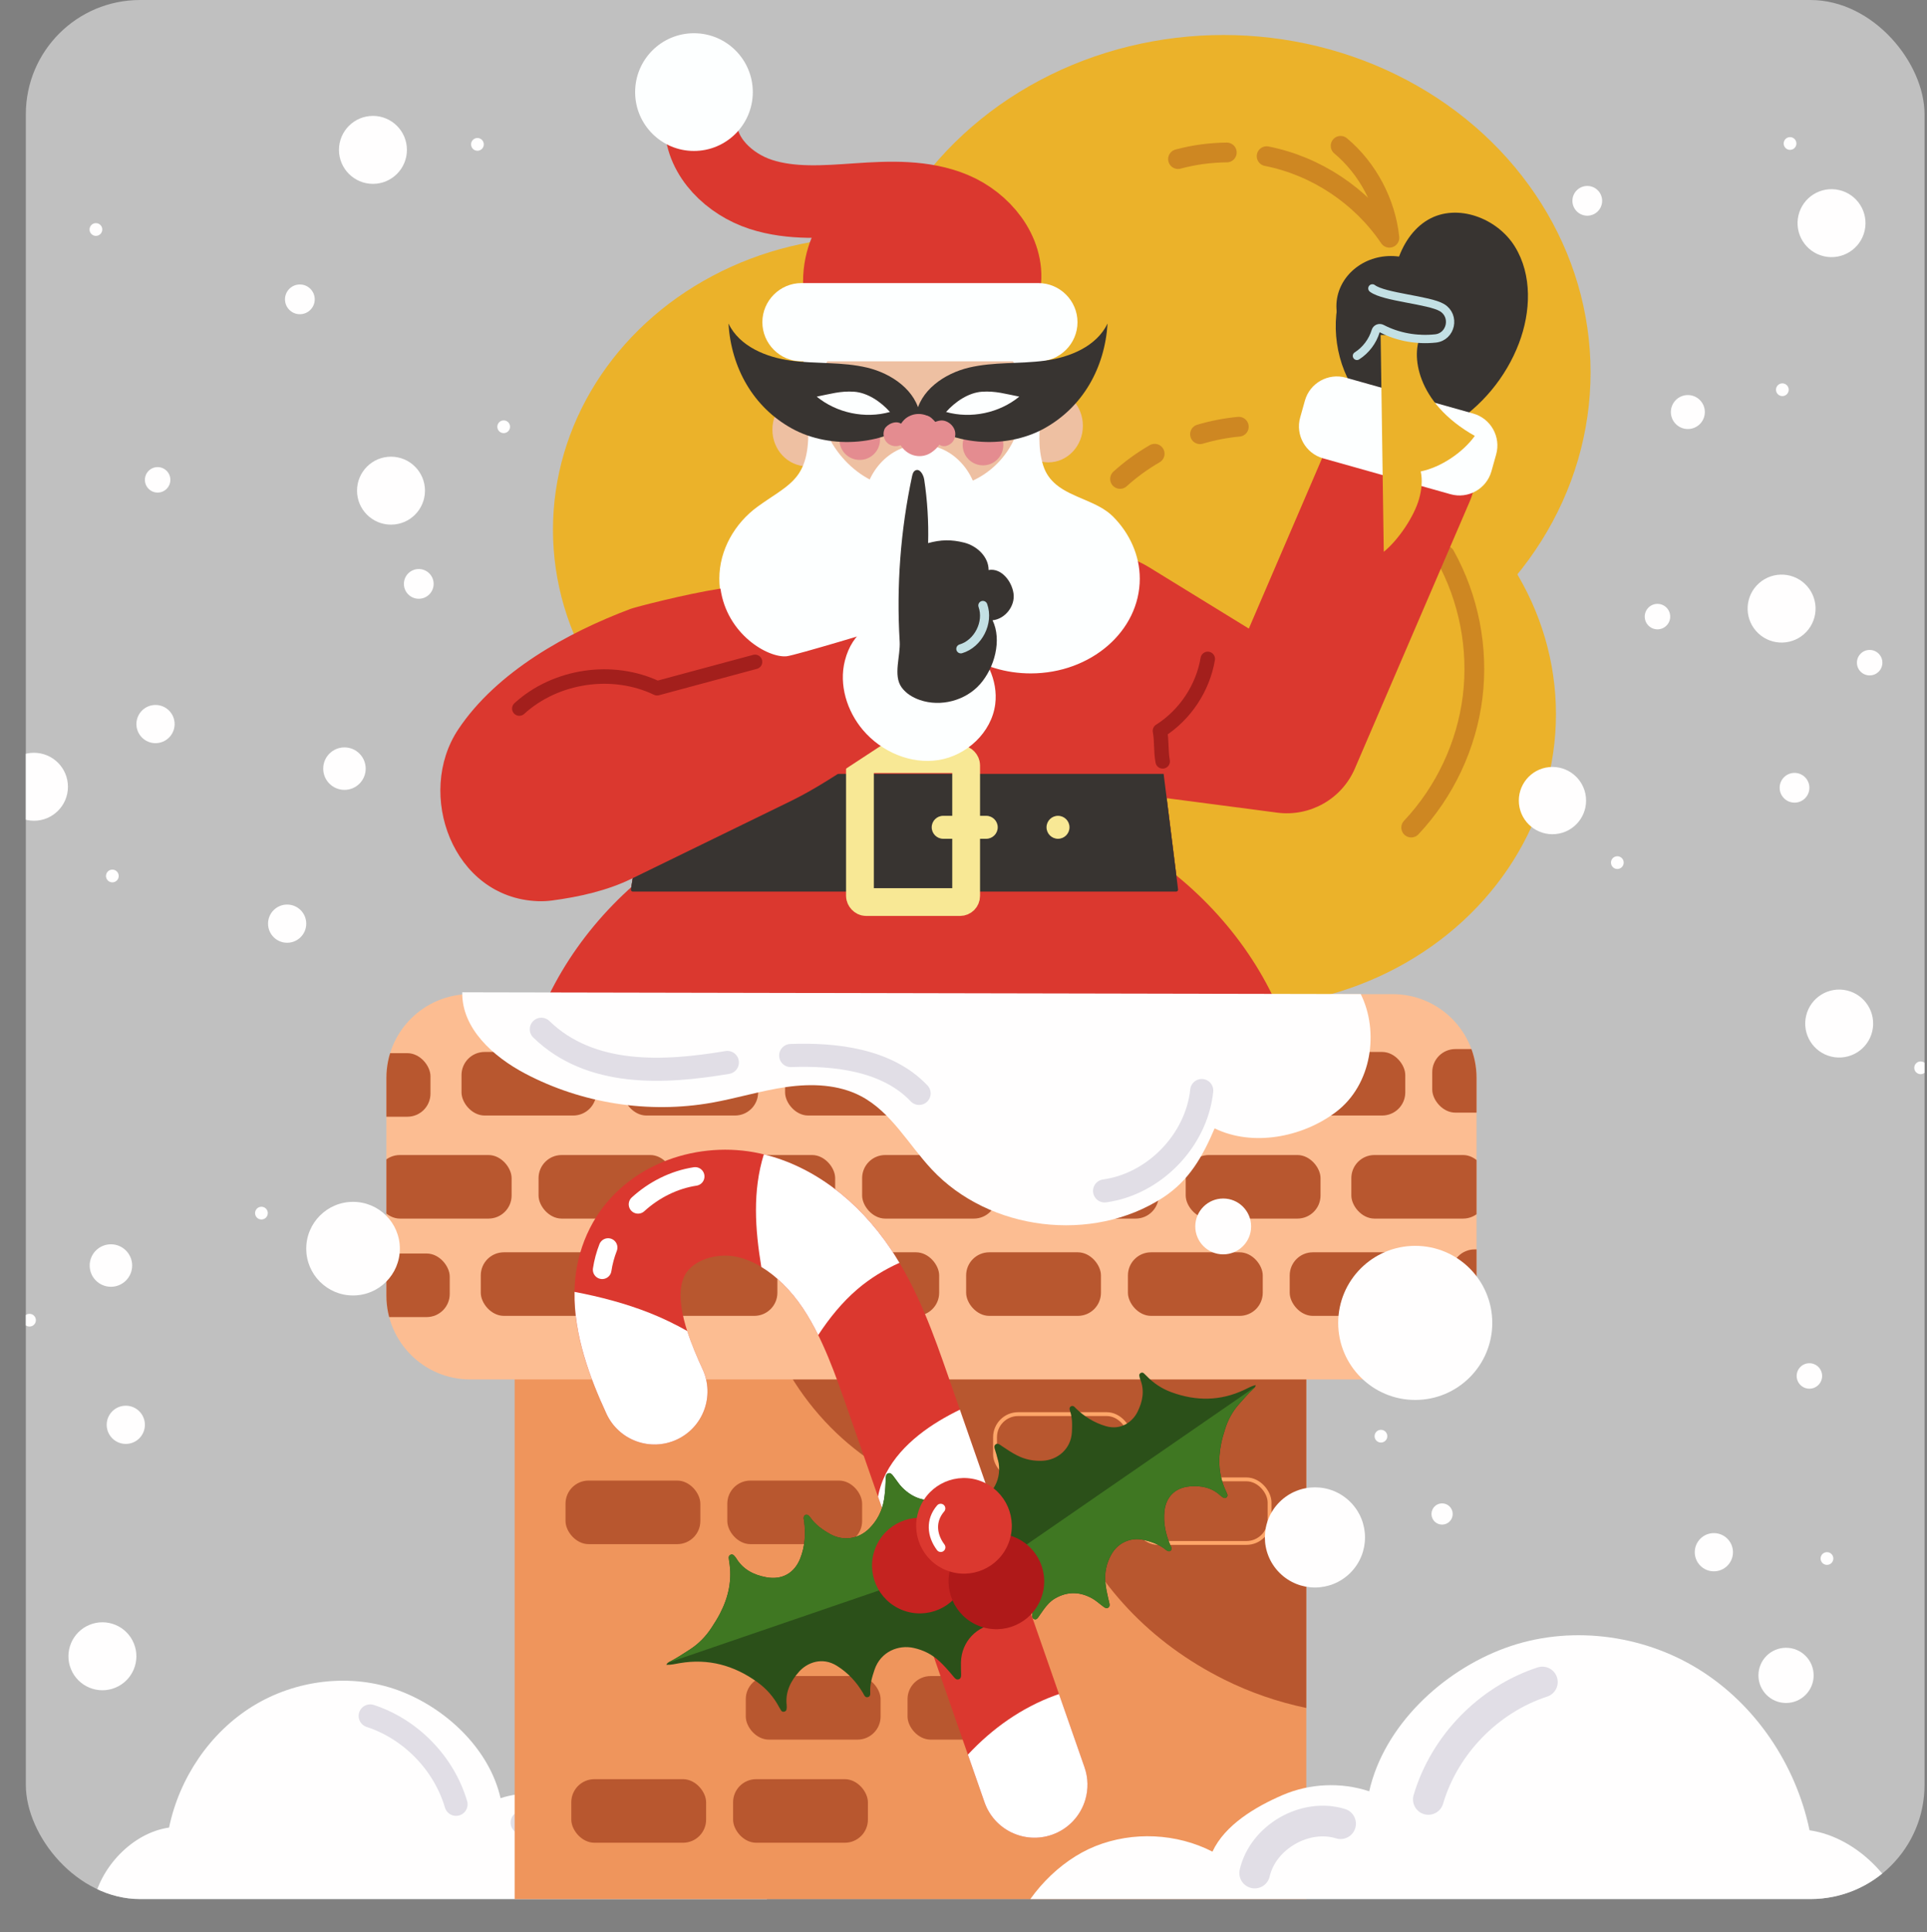 <?xml version="1.0" encoding="UTF-8"?><svg id="_Слой_2" xmlns="http://www.w3.org/2000/svg" width="847.44" height="849.62" xmlns:xlink="http://www.w3.org/1999/xlink" viewBox="0 0 847.44 849.62"><rect x="0" y="0" width="847.44" height="849.62" fill="#808080" stroke="none"/><defs><clipPath id="clippath"><rect x="11.36" width="835" height="835" rx="50.23" ry="50.23" style="fill:none; stroke-width:0px;"/></clipPath><clipPath id="clippath-1"><path d="m206.75,437.12h405.77c20.32,0,36.82,16.5,36.82,36.82v95.76c0,20.32-16.5,36.82-36.82,36.82H206.75c-20.32,0-36.82-16.5-36.82-36.82v-95.77c0-20.32,16.5-36.82,36.82-36.82Z" style="fill:none; stroke-width:0px;"/></clipPath></defs><g id="_Слой_1-2"><rect x="11.36" width="835" height="835" rx="50.23" ry="50.23" style="fill:#fff; opacity:.5; stroke-width:0px;"/><g style="clip-path:url(#clippath);"><path d="m40.93,837.34c2.87-16.19,17.27-31.47,33.41-33.78,4.53-21.75,17.9-41.7,36.8-53.37,18.9-11.67,43.16-14.63,64.01-6.98,20.85,7.65,40.1,25.76,44.98,47.43,9.28-3.08,19.69-2.63,28.67,1.24,8.98,3.87,19.1,9.87,23.23,18.73,11.87-6.09,26.38-6.76,38.76-1.81,12.1,4.84,22.86,16.26,27.45,28.53H40.93Z" style="fill:#fffefe; stroke-width:0px;"/><path d="m162.8,754.47c17.86,5.83,32.44,20.84,37.75,38.86" style="fill:none; stroke:#e1dee6; stroke-linecap:round; stroke-linejoin:round; stroke-width:10.16px;"/><path d="m229.63,801.37c11.72-3.62,25.66,4.39,28.43,16.34" style="fill:none; stroke:#e1dee6; stroke-linecap:round; stroke-linejoin:round; stroke-width:10.16px;"/><rect x="226.34" y="530.72" width="348.12" height="306.62" style="fill:#ffa669; stroke-width:0px;"/><rect x="226.34" y="530.72" width="348.12" height="306.62" style="fill:#b8572f; opacity:.22; stroke-width:0px;"/><path d="m574.46,581.96v169.01c-12.44-2.61-24.55-6.76-35.94-12.42-32.39-16.11-56.88-41.69-70.63-75.15-36.04,4.26-73.72-8.28-100.02-33.29-13.98-13.3-24.61-29.99-31.13-48.16h237.72Z" style="fill:#b8572f; stroke-width:0px;"/><rect x="248.7" y="650.99" width="59.29" height="27.95" rx="10.16" ry="10.16" style="fill:#b8572f; stroke-width:0px;"/><rect x="319.85" y="650.99" width="59.29" height="27.95" rx="10.16" ry="10.16" style="fill:#b8572f; stroke-width:0px;"/><rect x="327.97" y="736.94" width="59.29" height="27.95" rx="10.16" ry="10.16" style="fill:#b8572f; stroke-width:0px;"/><rect x="399.11" y="736.94" width="59.29" height="27.95" rx="10.16" ry="10.16" style="fill:#b8572f; stroke-width:0px;"/><rect x="251.24" y="782.28" width="59.29" height="27.95" rx="10.16" ry="10.16" style="fill:#b8572f; stroke-width:0px;"/><rect x="322.39" y="782.28" width="59.29" height="27.95" rx="10.16" ry="10.16" style="fill:#b8572f; stroke-width:0px;"/><rect x="499.03" y="650.46" width="59.29" height="27.95" rx="10.16" ry="10.16" style="fill:none; stroke:#ffa669; stroke-linecap:round; stroke-linejoin:round; stroke-width:1.69px;"/><rect x="437.59" y="621.77" width="59.29" height="27.95" rx="10.16" ry="10.16" style="fill:none; stroke:#ffa669; stroke-linecap:round; stroke-linejoin:round; stroke-width:1.69px;"/><path d="m206.75,437.12h405.77c20.32,0,36.82,16.5,36.82,36.82v95.76c0,20.32-16.5,36.82-36.82,36.82H206.75c-20.32,0-36.82-16.5-36.82-36.82v-95.77c0-20.32,16.5-36.82,36.82-36.82Z" style="fill:#fcbd92; stroke-width:0px;"/><g style="clip-path:url(#clippath-1);"><rect x="202.96" y="462.53" width="59.29" height="27.95" rx="10.16" ry="10.16" style="fill:#b8572f; stroke-width:0px;"/><rect x="130.02" y="463.06" width="59.29" height="27.95" rx="10.16" ry="10.16" style="fill:#b8572f; stroke-width:0px;"/><rect x="274.11" y="462.53" width="59.29" height="27.95" rx="10.16" ry="10.16" style="fill:#b8572f; stroke-width:0px;"/><rect x="629.86" y="461.26" width="59.29" height="27.95" rx="10.16" ry="10.16" style="fill:#b8572f; stroke-width:0px;"/><rect x="345.26" y="462.53" width="59.29" height="27.95" rx="10.16" ry="10.16" style="fill:#b8572f; stroke-width:0px;"/><rect x="416.41" y="462.53" width="59.29" height="27.95" rx="10.16" ry="10.16" style="fill:#b8572f; stroke-width:0px;"/><rect x="487.56" y="462.53" width="59.29" height="27.95" rx="10.16" ry="10.16" style="fill:#b8572f; stroke-width:0px;"/><rect x="558.71" y="462.53" width="59.29" height="27.95" rx="10.16" ry="10.16" style="fill:#b8572f; stroke-width:0px;"/><rect x="211.43" y="550.62" width="59.29" height="27.95" rx="10.16" ry="10.16" style="fill:#b8572f; stroke-width:0px;"/><rect x="138.49" y="551.15" width="59.29" height="27.95" rx="10.16" ry="10.16" style="fill:#b8572f; stroke-width:0px;"/><rect x="282.58" y="550.62" width="59.29" height="27.95" rx="10.16" ry="10.16" style="fill:#b8572f; stroke-width:0px;"/><rect x="638.33" y="549.35" width="59.29" height="27.95" rx="10.16" ry="10.16" style="fill:#b8572f; stroke-width:0px;"/><rect x="353.73" y="550.62" width="59.29" height="27.95" rx="10.16" ry="10.16" style="fill:#b8572f; stroke-width:0px;"/><rect x="424.88" y="550.62" width="59.29" height="27.95" rx="10.16" ry="10.16" style="fill:#b8572f; stroke-width:0px;"/><rect x="496.03" y="550.62" width="59.29" height="27.95" rx="10.16" ry="10.16" style="fill:#b8572f; stroke-width:0px;"/><rect x="567.18" y="550.62" width="59.29" height="27.95" rx="10.16" ry="10.16" style="fill:#b8572f; stroke-width:0px;"/><rect x="165.7" y="507.85" width="59.29" height="27.95" rx="10.16" ry="10.16" style="fill:#b8572f; stroke-width:0px;"/><rect x="236.84" y="507.85" width="59.29" height="27.95" rx="10.16" ry="10.16" style="fill:#b8572f; stroke-width:0px;"/><rect x="307.99" y="507.85" width="59.29" height="27.95" rx="10.16" ry="10.16" style="fill:#b8572f; stroke-width:0px;"/><rect x="379.14" y="507.85" width="59.29" height="27.95" rx="10.16" ry="10.16" style="fill:#b8572f; stroke-width:0px;"/><rect x="450.29" y="507.85" width="59.29" height="27.95" rx="10.16" ry="10.16" style="fill:#b8572f; stroke-width:0px;"/><rect x="521.44" y="507.85" width="59.29" height="27.95" rx="10.16" ry="10.16" style="fill:#b8572f; stroke-width:0px;"/><rect x="594.28" y="507.85" width="59.29" height="27.95" rx="10.16" ry="10.16" style="fill:#b8572f; stroke-width:0px;"/></g><ellipse cx="383.43" cy="232.92" rx="140.25" ry="128.85" style="fill:#ebb22a; stroke-width:0px;"/><ellipse cx="544.01" cy="314" rx="140.26" ry="128.85" style="fill:#ebb22a; stroke-width:0px;"/><ellipse cx="538.06" cy="163.69" rx="161.43" ry="148.3" style="fill:#ebb22a; stroke-width:0px;"/><path d="m517.23,392.02h-238.93c-.53,0-.93-.47-.84-.99l1.7-10.37,10.02-60.96h0c5.65-34.3,35.3-59.48,70.07-59.48h106.93c20.31,0,37.44,15.13,39.96,35.28l3.02,24.19,3.66,29.26,3.96,31.71,1.29,10.4c.06.51-.33.96-.85.96Z" style="fill:#383431; stroke-width:0px;"/><path d="m517.23,392.02h-238.93c-.53,0-.93-.47-.84-.99l1.7-10.37,10.02-60.96h0c5.65-34.3,35.3-59.48,70.07-59.48h106.93c20.31,0,37.44,15.13,39.96,35.28l3.02,24.19,3.66,29.26,3.96,31.71,1.29,10.4c.06.51-.33.96-.85.96Z" style="fill:#db382f; stroke-width:0px;"/><path d="m564.57,449c-23.64-60.91-88.17-104.63-164.09-104.63s-140.45,43.71-164.09,104.63h328.17Z" style="fill:#db382f; stroke-width:0px;"/><path d="m635.48,244.23c10.47,18.78,14.78,40.92,12.13,62.25-2.65,21.33-12.26,41.74-27,57.39" style="fill:none; stroke:#ce8722; stroke-linecap:round; stroke-linejoin:round; stroke-width:8.69px;"/><path d="m628.75,176.4c-17.03-7.33-36.78.54-44.11,17.58l-35.44,82.4-43.76-26.9c-6.01-3.66-13.08-6.3-20.51-7.27-28.52-3.73-54.67,16.36-58.4,44.88s16.36,54.67,44.88,58.4l82.37,10.78,7.96,1.05c14.07,1.83,28.22-5.75,34.1-19.43l50.49-117.39c7.33-17.03-.54-36.78-17.58-44.11Z" style="fill:#db382f; stroke-width:0px;"/><path d="m353.06,228.25c-5.01,7.67-1.78,18.71,6.37,22.57" style="fill:none; stroke:#fdffff; stroke-linecap:round; stroke-linejoin:round; stroke-width:5.43px;"/><path d="m383.46,205.97c-2.59,8.39-10.03,15.01-18.5,16.46" style="fill:none; stroke:#fdffff; stroke-linecap:round; stroke-linejoin:round; stroke-width:5.43px;"/><ellipse cx="403.34" cy="123.75" rx="50.17" ry="50.42" style="fill:#db382f; stroke-width:0px;"/><path d="m441.8,124.65c1.88-14.18-9.17-27.55-22.38-33.04-13.21-5.49-28.07-4.88-42.34-3.9-14.27.98-28.98,2.18-42.58-2.26-13.6-4.44-25.95-16.16-26.3-30.47" style="fill:none; stroke:#db382f; stroke-linecap:round; stroke-linejoin:round; stroke-width:31.91px;"/><path d="m370.06,188.92c0,8.89-6.8,16.09-15.19,16.09s-15.19-7.21-15.19-16.09,6.8-16.09,15.19-16.09,15.19,7.21,15.19,16.09Z" style="fill:#eec0a2; stroke-width:0px;"/><path d="m476.22,187.21c0,8.89-6.8,16.09-15.19,16.09s-15.19-7.21-15.19-16.09,6.8-16.09,15.19-16.09,15.19,7.21,15.19,16.09Z" style="fill:#eec0a2; stroke-width:0px;"/><path d="m464.46,213.04c-2.51-2.09-4.53-4.73-5.68-8.35-4.91-15.39,2.56-33.27,1.32-49-.29-3.65-.81-7.35-2.25-10.57-1.45-3.22-3.98-5.91-6.98-6.41-8.12-1.36-17.5-3.98-25.52-1.94-5.79,1.47-12.22,4.85-16.27,10.06-4.42-5.2-11.42-8.58-17.72-10.06-8.74-2.04-18.95.57-27.79,1.94-3.27.5-6.02,3.19-7.6,6.41-1.58,3.22-2.14,6.92-2.46,10.57-1.06,12.37,2.57,25.26,1.88,37.86-.97,17.84-9.44,19.97-22.14,29.16-10.12,7.32-16.91,19.12-16.91,31.73,0,23,21.47,41.65,47.96,41.65,9.5,0,18.36-2.4,25.81-6.55.78-.43,1.72-.52,2.53-.15,3.67,1.66,7.85,2.59,12.27,2.59,6.01,0,11.55-1.73,16.01-4.63.94-.61,2.15-.56,3.08.07,8.1,5.43,18.25,8.67,29.28,8.67,26.49,0,47.96-18.65,47.96-41.65,0-10.32-4.51-20.02-11.73-27.28-6.69-6.73-17.89-8.15-25.06-14.11Z" style="fill:#fdffff; stroke-width:0px;"/><rect x="360.7" y="136.55" width="88.66" height="78.19" rx="37.11" ry="37.11" style="fill:#eec0a2; stroke-width:0px;"/><path d="m430.37,223.63c0,15.53-11.34,28.12-25.33,28.12s-25.33-12.59-25.33-28.12,11.34-28.12,25.33-28.12,25.33,12.59,25.33,28.12Z" style="fill:#fdffff; stroke-width:0px;"/><path d="m441.24,195.67c0,4.94-4,8.94-8.94,8.94s-8.94-4-8.94-8.94,4-8.94,8.94-8.94,8.94,4,8.94,8.94Z" style="fill:#e48c90; stroke-width:0px;"/><path d="m387.01,193.28c0,4.94-4,8.94-8.94,8.94s-8.94-4-8.94-8.94,4-8.94,8.94-8.94,8.94,4,8.94,8.94Z" style="fill:#e48c90; stroke-width:0px;"/><path d="m456.65,158.87h-104.18c-9.46,0-17.2-7.74-17.2-17.2h0c0-9.46,7.74-17.2,17.2-17.2h104.18c9.46,0,17.2,7.74,17.2,17.2h0c0,9.46-7.74,17.2-17.2,17.2Z" style="fill:#fdffff; stroke-width:0px;"/><path d="m331.06,40.49c0,14.29-11.59,25.88-25.88,25.88s-25.87-11.58-25.87-25.88,11.58-25.88,25.87-25.88,25.88,11.58,25.88,25.88Z" style="fill:#fdffff; stroke-width:0px;"/><path d="m429.09,354.36h-16.41c-3.7,0-6.73-3.03-6.73-6.73h0c0-3.7,3.03-6.73,6.73-6.73h16.41c3.7,0,6.73,3.03,6.73,6.73h0c0,3.7-3.03,6.73-6.73,6.73Z" style="fill:#f8e895; stroke-width:0px;"/><path d="m512.82,348.95l-1.09-8.68h-225.93l-6.64,40.39-1.7,10.37c-.09.52.32.99.84.99h238.93c.51,0,.91-.45.85-.96l-1.29-10.4-3.96-31.71Z" style="fill:#383431; stroke-width:0px;"/><path d="m597.32,174.07c-10-13.53-12.67-32.16-6.89-47.96.73-1.99,1.75-4.11,3.69-4.95,3.67-1.6,7.27,2.27,9.43,5.64,2.58,4.03,5.15,8.06,7.73,12.09.38-7.93.78-15.95,3.11-23.54,2.33-7.59,6.84-14.81,13.71-18.78,12.73-7.35,30.34-.69,38.07,11.81,7.74,12.5,7.05,28.78,1.83,42.52-5.7,15.01-16.52,28.01-30.24,36.35-14.5-6.28-25.18-9.07-40.44-13.17Z" style="fill:#383431; stroke-width:0px;"/><path d="m637.92,217.31l-56.07-15.79c-7.71-2.17-12.24-10.25-10.07-17.96l2.09-7.44c2.17-7.71,10.25-12.24,17.96-10.07l56.07,15.79c7.71,2.17,12.24,10.25,10.07,17.96l-2.09,7.44c-2.17,7.71-10.25,12.24-17.96,10.07Z" style="fill:#fdffff; stroke-width:0px;"/><path d="m635.67,134.66c0,12.2-10.74,22.09-23.98,22.09s-23.98-9.89-23.98-22.09,10.74-22.09,23.98-22.09,23.98,9.89,23.98,22.09Z" style="fill:#383431; stroke-width:0px;"/><rect x="378.18" y="333.76" width="46.7" height="62.86" rx="2.69" ry="2.69" style="fill:none; stroke:#f8e895; stroke-linecap:round; stroke-linejoin:round; stroke-width:12.22px;"/><path d="m433.72,368.8h-18.93c-2.78,0-5.05-2.27-5.05-5.05h0c0-2.78,2.27-5.05,5.05-5.05h18.93c2.78,0,5.05,2.27,5.05,5.05h0c0,2.78-2.27,5.05-5.05,5.05Z" style="fill:#f8e895; stroke-width:0px;"/><path d="m470.33,363.75c0,2.79-2.26,5.05-5.05,5.05s-5.05-2.26-5.05-5.05,2.26-5.05,5.05-5.05,5.05,2.26,5.05,5.05Z" style="fill:#f8e895; stroke-width:0px;"/><path d="m648.58,191.67c-26.16-14.72-28.05-36.18-23.63-44.38h-17.79l1.38,95.33c6.32-5.07,13.36-15.49,15.54-23.29,1.1-3.91,1.57-8.08.72-12.05,8.89-1.83,18.45-8.26,23.78-15.61Z" style="fill:#ebb22a; stroke-width:0px;"/><path d="m557.03,68.67c21.82,4.32,41.52,17.45,53.98,35.87-1.58-15.37-9.57-30.51-21.45-40.42" style="fill:none; stroke:#ce8722; stroke-linecap:round; stroke-linejoin:round; stroke-width:8.69px;"/><path d="m518.06,69.95c6.99-1.88,14.21-2.85,21.45-2.91" style="fill:none; stroke:#ce8722; stroke-linecap:round; stroke-linejoin:round; stroke-width:8.69px;"/><path d="m507.79,199.5c-5.44,3.15-10.56,6.86-15.22,11.08" style="fill:none; stroke:#ce8722; stroke-linecap:round; stroke-linejoin:round; stroke-width:8.69px;"/><path d="m544.79,187.62c-5.78.54-11.5,1.65-17.06,3.3" style="fill:none; stroke:#ce8722; stroke-linecap:round; stroke-linejoin:round; stroke-width:8.69px;"/><path d="m596.74,156.48c3.93-2.5,6.9-6.46,8.25-10.92.34-1.11,1.63-1.61,2.66-1.07,7.2,3.75,15.53,5.18,23.61,4.33,6.92-.73,8.87-9.96,2.91-13.54-5.69-3.42-25.53-4.57-30.64-8.48" style="fill:none; stroke:#c3e0e4; stroke-linecap:round; stroke-linejoin:round; stroke-width:3.65px;"/><path d="m404.65,182.79c-1.61-11.05-12.49-18.59-23.35-21.16-10.86-2.58-22.24-1.58-33.31-3.04-11.07-1.46-22.8-6.29-27.64-16.35,1.22,19.48,10.84,36.75,27.93,46.18,17.09,9.43,42.05,7.65,56.37-5.62Z" style="fill:#383431; stroke-width:0px;"/><path d="m359.17,174.39c8.82,7.22,21.23,9.82,32.21,6.75-3.97-4.47-9.85-8.51-15.82-8.91-5.97-.4-10.52,1.02-16.39,2.16Z" style="fill:#fdffff; stroke-width:0px;"/><path d="m402.78,182.79c1.61-11.05,12.49-18.59,23.35-21.16,10.86-2.58,22.24-1.58,33.31-3.04,11.07-1.46,22.8-6.29,27.64-16.35-1.22,19.48-10.84,36.75-27.93,46.18-17.09,9.43-42.05,7.65-56.37-5.62Z" style="fill:#383431; stroke-width:0px;"/><path d="m448.26,174.39c-8.82,7.22-21.23,9.82-32.21,6.75,3.97-4.47,9.85-8.51,15.82-8.91,5.97-.4,10.52,1.02,16.39,2.16Z" style="fill:#fdffff; stroke-width:0px;"/><path d="m396.81,186.7c-2.59-2.39-6.91-.02-7.8,1.94-.89,1.96-.44,4.46,1.08,5.98,1.52,1.53,4.01,1.99,5.98,1.12,1.9,2.8,5.08,4.49,8.47,4.46,3.39-.03,6.71-1.85,8.56-4.69,1.58,1.22,3.66.67,5.2-.59,1.54-1.27,2.16-3.49,1.65-5.43-.51-1.93-2.05-3.52-3.91-4.25-1.86-.73-3.4-.26-5.27.45-1.6-3.99-5.13-3.01-7.99-2.91-2.86.11-4.77.51-5.97,3.9Z" style="fill:#e48c90; stroke-width:0px;"/><path d="m410.67,184.8c3.66,3.66,3.72,9.53.14,13.11-3.58,3.58-9.45,3.52-13.11-.14s-3.72-9.53-.14-13.11c3.58-3.58,9.45-3.52,13.11.14Z" style="fill:#e48c90; stroke-width:0px;"/><path d="m420.51,289.9c-4.24-11.29-18.19-17.45-31.15-13.76,0,0-39.71,12.04-43.42,12.41-8.17.82-26.32-9.64-29.09-29.75-15.37,2.38-37.44,8.13-39.58,8.93-27.72,10.43-58.81,27.57-75.73,52.94-18.89,28.32-2.49,74.08,34.87,75.56,2.09.08,4.19-.01,6.27-.28,11.99-1.57,24.41-4.39,34.91-9.51,23.39-11.4,46.77-22.81,70.16-34.21,20.68-10.08,40.66-26.79,61.34-36.87,10.1-4.92,15.14-15.53,11.41-25.47Z" style="fill:#db382f; stroke-width:0px;"/><path d="m371.56,290.47c-2.71,10.58.88,22.19,7.94,30.52,8.06,9.52,20.98,15.15,33.3,13.18,12.32-1.97,23.27-12.13,24.87-24.51,1.36-10.53-3.96-21.26-12.19-27.97-16.46-13.41-47.41-16.68-53.92,8.77Z" style="fill:#fdffff; stroke-width:0px;"/><path d="m395.65,282.01c-1.46-24.28.37-48.76,5.44-72.55.21-1.01.53-2.14,1.44-2.61,1.96-1.02,3.59,1.86,3.92,4.04,1.39,9.23,1.96,18.58,1.71,27.91,5.59-1.55,10.25-1.63,15.87-.21,5.62,1.42,10.77,6.25,10.73,12.05,5.48-1.02,10.17,4.77,10.96,10.29.79,5.52-3.67,11.23-9.22,11.8,4.2,8.69.87,20.92-5.53,28.13-6.4,7.22-17.29,10.07-26.41,6.93-3.15-1.08-6.14-2.88-8.08-5.59-3.79-5.3-.43-13.68-.82-20.18Z" style="fill:#383431; stroke-width:0px;"/><path d="m432.23,266.21c2.68,7.51-2.03,16.8-9.68,19.07" style="fill:none; stroke:#c3e0e4; stroke-linecap:round; stroke-linejoin:round; stroke-width:4px;"/><path d="m531.14,289.71c-2.16,12.86-10,24.65-21.02,31.62.88,4.95.31,8.48,1.19,13.43" style="fill:none; stroke:#a31f1c; stroke-linecap:round; stroke-linejoin:round; stroke-width:6.37px;"/><path d="m228.38,311.54c16-14.61,41.06-18.3,60.59-8.93l43.07-11.6" style="fill:none; stroke:#a31f1c; stroke-linecap:round; stroke-linejoin:round; stroke-width:6.37px;"/><path d="m203.29,436.3c-.28,15.87,13.61,28.33,27.65,35.73,24.93,13.14,54.27,17.73,82.02,12.83,11.03-1.95,21.79-5.33,32.88-6.91,11.09-1.57,22.9-1.19,32.81,4.03,13.29,7,20.84,21.2,31.1,32.18,25.32,27.11,70.61,32.63,101.7,12.39,11.42-7.43,17.38-17.9,22.71-30.43,16.64,8.15,38.5,4,53.3-7.15,16.07-12.1,19.03-35.72,10.95-51.89l-395.13-.78Z" style="fill:#fffefe; stroke-width:0px;"/><path d="m347.72,464.1c19.56-.72,42.43,1.82,56.47,16.65" style="fill:none; stroke:#e1dee6; stroke-linecap:round; stroke-linejoin:round; stroke-width:10.16px;"/><path d="m238.06,452.55c21.65,20.99,53.84,19.3,81.81,14.6" style="fill:none; stroke:#e1dee6; stroke-linecap:round; stroke-linejoin:round; stroke-width:10.16px;"/><path d="m528.49,479.5c-2.3,21.95-20.86,41.13-42.72,44.13" style="fill:none; stroke:#e1dee6; stroke-linecap:round; stroke-linejoin:round; stroke-width:10.16px;"/><circle cx="622.38" cy="581.66" r="33.88" style="fill:#fffefe; stroke-width:0px;"/><path d="m550.21,539.25c0,6.78-5.5,12.28-12.28,12.28s-12.28-5.5-12.28-12.28,5.5-12.28,12.28-12.28,12.28,5.5,12.28,12.28Z" style="fill:#fffefe; stroke-width:0px;"/><circle cx="578.28" cy="675.98" r="22.02" transform="translate(-308.62 606.9) rotate(-45)" style="fill:#fffefe; stroke-width:0px;"/><path d="m840.16,849.62c-3.81-21.5-22.94-41.79-44.37-44.86-6.02-28.88-23.77-55.38-48.88-70.88-25.1-15.5-57.32-19.43-85.02-9.26-27.7,10.16-53.26,34.21-59.75,62.99-12.33-4.09-26.15-3.49-38.08,1.65-11.93,5.14-25.37,13.11-30.86,24.88-15.76-8.08-35.03-8.98-51.48-2.41-16.08,6.43-30.36,21.6-36.46,37.89h394.89Z" style="fill:#fffefe; stroke-width:0px;"/><path d="m678.29,739.56c-23.72,7.74-43.09,27.68-50.14,51.62" style="fill:none; stroke:#e1dee6; stroke-linecap:round; stroke-linejoin:round; stroke-width:13.5px;"/><path d="m589.54,801.85c-15.56-4.81-34.08,5.84-37.76,21.7" style="fill:none; stroke:#e1dee6; stroke-linecap:round; stroke-linejoin:round; stroke-width:13.5px;"/><circle cx="155.26" cy="549.02" r="20.58" style="fill:#fffefe; stroke-width:0px;"/><circle cx="151.48" cy="337.96" r="9.34" style="fill:#fffefe; stroke-width:0px;"/><path d="m224.31,187.64c0,1.55-1.25,2.8-2.8,2.8s-2.8-1.25-2.8-2.8,1.25-2.8,2.8-2.8,2.8,1.25,2.8,2.8Z" style="fill:#fffefe; stroke-width:0px;"/><path d="m44.98,100.91c0,1.55-1.25,2.8-2.8,2.8s-2.8-1.25-2.8-2.8,1.25-2.8,2.8-2.8,2.8,1.25,2.8,2.8Z" style="fill:#fffefe; stroke-width:0px;"/><path d="m52.21,385.16c0,1.55-1.25,2.8-2.8,2.8s-2.8-1.25-2.8-2.8,1.25-2.8,2.8-2.8,2.8,1.25,2.8,2.8Z" style="fill:#fffefe; stroke-width:0px;"/><path d="m790.01,63.09c0,1.55-1.25,2.8-2.8,2.8s-2.8-1.25-2.8-2.8,1.25-2.8,2.8-2.8,2.8,1.25,2.8,2.8Z" style="fill:#fffefe; stroke-width:0px;"/><circle cx="783.83" cy="171.36" r="2.8" style="fill:#fffefe; stroke-width:0px;"/><circle cx="711.26" cy="379.28" r="2.8" style="fill:#fffefe; stroke-width:0px;"/><circle cx="209.96" cy="63.48" r="2.8" style="fill:#fffefe; stroke-width:0px;"/><circle cx="844.64" cy="469.5" r="2.8" style="fill:#fffefe; stroke-width:0px;"/><path d="m15.78,580.47c0,1.55-1.25,2.8-2.8,2.8s-2.8-1.25-2.8-2.8,1.25-2.8,2.8-2.8,2.8,1.25,2.8,2.8Z" style="fill:#fffefe; stroke-width:0px;"/><path d="m117.77,533.39c0,1.55-1.25,2.8-2.8,2.8s-2.8-1.25-2.8-2.8,1.25-2.8,2.8-2.8,2.8,1.25,2.8,2.8Z" style="fill:#fffefe; stroke-width:0px;"/><path d="m610.1,631.47c0,1.55-1.25,2.8-2.8,2.8s-2.8-1.25-2.8-2.8,1.25-2.8,2.8-2.8,2.8,1.25,2.8,2.8Z" style="fill:#fffefe; stroke-width:0px;"/><circle cx="803.45" cy="685.26" r="2.8" style="fill:#fffefe; stroke-width:0px;"/><path d="m74.92,210.98c0,3.09-2.51,5.6-5.6,5.6s-5.6-2.51-5.6-5.6,2.51-5.6,5.6-5.6,5.6,2.51,5.6,5.6Z" style="fill:#fffefe; stroke-width:0px;"/><path d="m190.7,256.73c0,3.61-2.93,6.54-6.54,6.54s-6.54-2.93-6.54-6.54,2.93-6.54,6.54-6.54,6.54,2.93,6.54,6.54Z" style="fill:#fffefe; stroke-width:0px;"/><circle cx="48.78" cy="556.44" r="9.34" style="fill:#fffefe; stroke-width:0px;"/><circle cx="682.74" cy="351.97" r="14.79" transform="translate(-31.4 69.09) rotate(-5.66)" style="fill:#fffefe; stroke-width:0px;"/><path d="m749.74,181.17c0,4.13-3.34,7.47-7.47,7.47s-7.47-3.34-7.47-7.47,3.34-7.47,7.47-7.47,7.47,3.34,7.47,7.47Z" style="fill:#fffefe; stroke-width:0px;"/><circle cx="789.18" cy="346.37" r="6.54" style="fill:#fffefe; stroke-width:0px;"/><path d="m734.51,271.11c0,3.09-2.51,5.6-5.6,5.6s-5.6-2.51-5.6-5.6,2.51-5.6,5.6-5.6,5.6,2.51,5.6,5.6Z" style="fill:#fffefe; stroke-width:0px;"/><path d="m827.82,291.37c0,3.09-2.51,5.6-5.6,5.6s-5.6-2.51-5.6-5.6,2.51-5.6,5.6-5.6,5.6,2.51,5.6,5.6Z" style="fill:#fffefe; stroke-width:0px;"/><path d="m638.86,665.68c0,2.58-2.09,4.67-4.67,4.67s-4.67-2.09-4.67-4.67,2.09-4.67,4.67-4.67,4.67,2.09,4.67,4.67Z" style="fill:#fffefe; stroke-width:0px;"/><path d="m762.11,682.49c0,4.64-3.76,8.4-8.4,8.4s-8.4-3.76-8.4-8.4,3.76-8.4,8.4-8.4,8.4,3.76,8.4,8.4Z" style="fill:#fffefe; stroke-width:0px;"/><path d="m801.32,604.99c0,3.09-2.51,5.6-5.6,5.6s-5.6-2.51-5.6-5.6,2.51-5.6,5.6-5.6,5.6,2.51,5.6,5.6Z" style="fill:#fffefe; stroke-width:0px;"/><circle cx="785.45" cy="736.64" r="12.14" style="fill:#fffefe; stroke-width:0px;"/><circle cx="45.04" cy="728.24" r="14.94" transform="translate(-275.26 72.67) rotate(-22.5)" style="fill:#fffefe; stroke-width:0px;"/><path d="m63.72,626.47c0,4.64-3.76,8.4-8.4,8.4s-8.4-3.76-8.4-8.4,3.76-8.4,8.4-8.4,8.4,3.76,8.4,8.4Z" style="fill:#fffefe; stroke-width:0px;"/><circle cx="808.79" cy="450" r="14.94" transform="translate(184.47 1133.29) rotate(-76.67)" style="fill:#fffefe; stroke-width:0px;"/><circle cx="164.01" cy="65.9" r="14.94" style="fill:#fffefe; stroke-width:0px;"/><circle cx="805.41" cy="98.11" r="14.94" transform="translate(529.88 861.25) rotate(-77.09)" style="fill:#fffefe; stroke-width:0px;"/><circle cx="783.47" cy="267.56" r="14.94" transform="translate(52.4 656.07) rotate(-46.84)" style="fill:#fffefe; stroke-width:0px;"/><circle cx="171.95" cy="215.74" r="14.94" style="fill:#fffefe; stroke-width:0px;"/><path d="m704.58,88.3c0,3.61-2.93,6.54-6.54,6.54s-6.54-2.93-6.54-6.54,2.93-6.54,6.54-6.54,6.54,2.93,6.54,6.54Z" style="fill:#fffefe; stroke-width:0px;"/><path d="m138.41,131.62c0,3.61-2.93,6.54-6.54,6.54s-6.54-2.93-6.54-6.54,2.93-6.54,6.54-6.54,6.54,2.93,6.54,6.54Z" style="fill:#fffefe; stroke-width:0px;"/><circle cx="14.94" cy="345.93" r="14.94" style="fill:#fffefe; stroke-width:0px;"/><circle cx="68.39" cy="318.36" r="8.4" style="fill:#fffefe; stroke-width:0px;"/><path d="m134.68,406.12c0,4.64-3.76,8.4-8.4,8.4s-8.4-3.76-8.4-8.4,3.76-8.4,8.4-8.4,8.4,3.76,8.4,8.4Z" style="fill:#fffefe; stroke-width:0px;"/><path d="m477.29,791.27c-2.05,6.97-7.31,12.87-14.69,15.45-12.15,4.23-25.42-2.18-29.66-14.33l-59.99-172.11c-5.51-15.8-11.21-32.15-19.88-45.1-8.07-12.05-18.61-20.27-28.92-22.54-9.04-1.99-19.26,1.46-22.78,7.7-5.76,10.19,1.58,28.69,7.6,41.71,5.4,11.68.31,25.52-11.37,30.92-11.68,5.4-25.52.31-30.91-11.37-11.2-24.22-21.99-55.68-5.87-84.19,6.97-12.32,18.61-22.04,32.79-27.35,12.84-4.81,27.25-5.85,40.57-2.91,22.25,4.9,42.7,19.86,57.6,42.11,11.99,17.9,18.98,37.97,25.16,55.68l59.99,172.11c1.66,4.77,1.68,9.71.36,14.21Z" style="fill:#db382f; stroke-width:0px;"/><path d="m464.13,745.4c-14.89,5.43-27.79,14.62-38.47,26.08l7.29,20.91c4.23,12.15,17.51,18.56,29.66,14.33,7.38-2.57,12.64-8.48,14.69-15.45,1.32-4.5,1.3-9.45-.36-14.21l-11.23-32.2c-.53.18-1.06.35-1.58.55Z" style="fill:#fff; stroke-width:0px;"/><path d="m285.78,577.32c-10.7-4.24-21.83-7.14-33.11-9.3-.34,19.05,6.76,37.84,14.03,53.58,5.4,11.68,19.24,16.76,30.91,11.37,11.68-5.4,16.76-19.24,11.37-30.92-2.34-5.05-4.87-10.93-6.76-16.83-5.29-2.99-10.77-5.65-16.44-7.9Z" style="fill:#fff; stroke-width:0px;"/><path d="m334.82,557.06c6.64,4.01,12.98,10.24,18.26,18.12,2.47,3.69,4.7,7.67,6.75,11.82,4.9-7.45,10.5-14.41,17.29-20.21,5.63-4.8,11.84-8.57,18.43-11.54-1.2-2.02-2.45-4.02-3.77-5.99-14.51-21.67-34.3-36.42-55.87-41.7-5,16.09-3.86,32.88-1.1,49.5Z" style="fill:#fff; stroke-width:0px;"/><path d="m412.97,624.78c-12.36,7.46-24.18,18.54-26.83,33.3l14.59,41.86c11.16-9.52,23.5-17.62,37.41-22.57,1.21-.43,2.42-.82,3.64-1.19l-19.65-56.37c-3.12,1.52-6.18,3.17-9.16,4.96Z" style="fill:#fff; stroke-width:0px;"/><path d="m293.03,732c2.18.06,4.01-.41,5.84-.73,12.6-2.16,23.93.95,34.18,8.33,4.04,2.91,7.25,6.6,9.59,11.01.26.5.56.98.86,1.45.29.45.74.65,1.27.56.61-.1,1.06-.47,1.14-1.08.09-.62.1-1.26.04-1.88-.62-5.82,1.76-10.52,5.51-14.7,3.47-3.87,10.05-6.61,16.59-2.52,4.88,3.05,8.63,7.11,11.52,12.03.14.24.25.51.39.75.37.64.81,1.19,1.65,1,.95-.21,1.16-.96,1.1-1.78-.23-3.58.75-6.92,1.88-10.27,2.71-8.02,10.54-11.08,17.24-9.59,4.3.95,8.04,2.84,11.26,5.81,2.01,1.86,3.82,3.91,5.58,6.01.32.38.61.77.94,1.13.53.59,1.1,1.15,1.99.86.99-.33,1.09-1.18,1.08-2.06-.03-1.82-.13-3.65-.08-5.47.23-9.01,6.93-16.12,15.88-16.89,1.96-.17,3.92-.11,5.89-.03.56.02,1.12.02,1.68.02.62-.01,1.09-.31,1.31-.88.26-.68,0-1.27-.54-1.68-.61-.46-1.28-.86-1.94-1.25-2.9-1.73-5.69-3.61-8.1-5.99-4.04-4-6.55-8.89-8.22-14.26-.6-1.92-.5-2.01,1.42-2.69,3.18-1.12,6.39-2.13,9.47-3.53.57-.26,1.17-.48,1.63-.95.32-.33.48-.68.34-1.13-.14-.45-.48-.65-.94-.72-.65-.1-1.25.09-1.87.23-3.08.73-6.04,1.83-9.04,2.84-2.25.75-2.54.69-3.51-1.5-1.29-2.9-1.99-5.98-2.47-9.12-.9-5.95.36-11.58,2.51-17.07.26-.65.54-1.3.77-1.96.29-.83.44-1.7-.44-2.27-.79-.51-1.46-.07-2.08.45-1.08.9-2.16,1.79-3.25,2.67-2.15,1.74-4.47,3.23-7.16,3.9-6.71,1.65-12.48-.21-17.27-5.09-1.22-1.24-2.16-2.75-3.23-4.14-.3-.39-.57-.8-.89-1.17-.51-.61-1.08-1.15-1.97-.84-.88.31-1.01,1.09-1.06,1.88-.05.84-.07,1.68-.1,2.52-.09,2.46-.3,4.9-.7,7.32-.82,4.85-2.96,9.02-6.44,12.52-4.59,4.62-11.32,5.68-17.03,2.55-3.47-1.9-6.66-4.17-8.98-7.48-.24-.34-.53-.68-.87-.89-.83-.53-1.7-.13-1.94.82-.14.57.06,1.11.14,1.66.75,5.65.42,11.2-1.71,16.56-2.58,6.5-8.07,9.53-14.96,8.23-5.45-1.02-10.1-3.35-13.12-8.26-.29-.47-.65-.92-1.04-1.31-.42-.43-.98-.58-1.54-.31-.56.27-.81.76-.76,1.38.04.49.1.98.18,1.46,1.4,8.15-.28,15.77-4.02,23-1.09,2.11-2.38,4.14-3.68,6.14-2.55,3.93-5.74,7.21-9.72,9.76-2.83,1.82-5.63,3.68-8.63,5.21-.56.29-1.14.54-1.59,1.43Z" style="fill:#2b5019; stroke-width:0px;"/><path d="m293.73,731.11c.29-.24.6-.39.9-.54,3-1.53,5.8-3.4,8.63-5.21,3.98-2.55,7.16-5.84,9.72-9.76,1.3-2,2.59-4.02,3.68-6.14,3.74-7.23,5.43-14.85,4.02-23-.08-.48-.14-.97-.18-1.46-.05-.62.2-1.11.76-1.38.57-.27,1.12-.12,1.54.31.39.4.75.84,1.04,1.31,3.01,4.92,7.67,7.24,13.12,8.26,6.89,1.29,12.39-1.74,14.96-8.23,2.12-5.35,2.46-10.9,1.71-16.56-.07-.55-.28-1.09-.14-1.66.24-.96,1.11-1.35,1.94-.82.34.22.63.56.87.89,2.31,3.31,5.51,5.58,8.98,7.48,5.7,3.12,12.44,2.06,17.03-2.55,3.48-3.5,5.62-7.67,6.44-12.52.41-2.42.61-4.87.7-7.32.03-.84.04-1.68.1-2.52.05-.79.18-1.57,1.06-1.88.89-.31,1.46.23,1.97.84.31.38.59.79.89,1.17,1.07,1.39,2.01,2.9,3.23,4.14,4.79,4.88,10.57,6.74,17.27,5.09,2.69-.66,5.01-2.16,7.16-3.9,1.09-.88,2.17-1.77,3.25-2.67.62-.52,1.3-.96,2.08-.45.88.57.72,1.44.44,2.27-.23.66-.51,1.31-.77,1.96-2.15,5.5-3.42,11.12-2.52,17.07.48,3.13,1.18,6.21,2.47,9.12.97,2.19,1.26,2.25,3.51,1.5,2.99-1,5.96-2.11,9.04-2.84.56-.13,1.11-.29,1.7-.24l-146.6,50.24Z" style="fill:#3f7722; stroke-width:0px;"/><path d="m552.2,608.99c-1.93.48-3.41,1.35-4.94,2.07-10.52,4.99-21.21,5.05-32.02,1.11-4.26-1.55-7.98-4-11.12-7.3-.35-.37-.73-.72-1.11-1.06-.37-.32-.81-.38-1.25-.18-.51.24-.81.67-.73,1.23.08.56.22,1.13.43,1.66,1.98,4.95,1.05,9.66-1.21,14.25-2.09,4.24-7.19,8.27-13.93,6.29-5.03-1.48-9.32-4.11-13.06-7.71-.18-.18-.34-.38-.52-.56-.48-.47-1-.84-1.7-.47-.78.42-.78,1.13-.53,1.83,1.08,3.09,1.05,6.25.88,9.47-.4,7.7-6.52,12.31-12.75,12.65-4.01.22-7.75-.51-11.31-2.32-2.22-1.13-4.31-2.49-6.37-3.89-.37-.25-.73-.52-1.1-.76-.61-.39-1.25-.73-1.95-.26-.79.53-.66,1.3-.44,2.07.47,1.59,1.01,3.17,1.42,4.77,2.02,7.96-2.11,15.84-9.76,18.72-1.68.63-3.41,1.06-5.15,1.48-.5.12-.99.25-1.48.4-.54.16-.88.54-.94,1.09-.06.66.31,1.11.88,1.34.65.26,1.33.44,2.01.62,2.97.8,5.88,1.76,8.58,3.26,4.53,2.51,7.93,6.18,10.71,10.47,1,1.54.94,1.64-.59,2.71-2.51,1.77-5.08,3.44-7.43,5.42-.44.37-.9.71-1.19,1.23-.2.36-.25.72-.02,1.08.24.36.58.45,1,.4.59-.07,1.08-.38,1.58-.66,2.52-1.4,4.85-3.09,7.22-4.71,1.79-1.22,2.05-1.23,3.45.45,1.85,2.23,3.22,4.76,4.41,7.39,2.26,4.99,2.53,10.24,2,15.59-.06.64-.15,1.27-.19,1.91-.05.8.03,1.6.94,1.88.82.25,1.3-.3,1.72-.91.72-1.05,1.45-2.1,2.19-3.14,1.46-2.05,3.12-3.94,5.32-5.18,5.48-3.1,10.99-2.89,16.4.21,1.37.79,2.57,1.88,3.85,2.84.36.27.7.56,1.07.81.6.41,1.23.75,1.94.25.7-.49.62-1.21.47-1.91-.16-.75-.36-1.49-.53-2.24-.52-2.18-.95-4.37-1.19-6.59-.48-4.46.38-8.64,2.56-12.56,2.89-5.18,8.53-7.76,14.3-6.43,3.51.81,6.87,2.01,9.71,4.35.29.24.63.46.98.57.86.26,1.52-.3,1.5-1.2-.02-.53-.33-.96-.53-1.42-2.05-4.77-3.12-9.72-2.58-14.94.66-6.33,4.73-10.34,11.09-10.9,5.03-.44,9.68.45,13.53,4.02.37.34.8.64,1.24.9.48.28,1,.27,1.43-.11.43-.37.53-.86.33-1.4-.16-.42-.33-.83-.52-1.24-3.24-6.8-3.64-13.89-2.13-21.15.44-2.12,1.07-4.21,1.72-6.28,1.27-4.07,3.26-7.74,6.12-10.95,2.04-2.29,4.03-4.61,6.29-6.7.42-.39.87-.75,1.04-1.65Z" style="fill:#2b5019; stroke-width:0px;"/><path d="m551.81,609.94c-.19.28-.43.49-.65.7-2.25,2.08-4.25,4.4-6.29,6.7-2.86,3.22-4.84,6.88-6.12,10.95-.65,2.07-1.28,4.16-1.72,6.28-1.5,7.26-1.1,14.36,2.13,21.15.19.4.36.82.52,1.24.2.53.1,1.02-.33,1.4-.43.38-.96.38-1.43.11-.44-.25-.86-.55-1.24-.9-3.85-3.57-8.5-4.46-13.53-4.02-6.36.56-10.43,4.57-11.09,10.9-.54,5.22.53,10.16,2.58,14.94.2.47.52.89.53,1.42.03.9-.64,1.46-1.5,1.2-.35-.11-.69-.33-.98-.57-2.84-2.33-6.2-3.53-9.71-4.35-5.77-1.34-11.41,1.25-14.3,6.43-2.19,3.92-3.04,8.1-2.56,12.56.24,2.23.66,4.42,1.19,6.6.18.74.38,1.49.53,2.24.15.7.23,1.42-.47,1.91-.7.49-1.34.16-1.94-.25-.37-.25-.71-.54-1.07-.81-1.28-.95-2.48-2.05-3.85-2.84-5.4-3.09-10.92-3.31-16.4-.21-2.19,1.24-3.86,3.13-5.32,5.18-.74,1.04-1.47,2.09-2.19,3.14-.42.61-.9,1.16-1.72.91-.91-.28-.99-1.08-.94-1.88.04-.64.13-1.27.19-1.91.54-5.35.26-10.59-2-15.59-1.19-2.63-2.56-5.16-4.41-7.39-1.39-1.68-1.66-1.66-3.45-.45-2.38,1.62-4.7,3.31-7.22,4.71-.46.25-.91.53-1.43.63l116.15-80.14Z" style="fill:#3f7722; stroke-width:0px;"/><path d="m424.09,696.05c-4.24,10.81-16.45,16.13-27.25,11.88-10.81-4.24-16.13-16.45-11.88-27.25,4.24-10.81,16.45-16.13,27.25-11.88,10.81,4.24,16.13,16.45,11.88,27.25Z" style="fill:#c42320; stroke-width:0px;"/><path d="m457.75,703c-4.24,10.81-16.45,16.13-27.25,11.88-10.81-4.24-16.13-16.45-11.88-27.25,4.24-10.81,16.45-16.13,27.25-11.88,10.81,4.24,16.13,16.45,11.88,27.25Z" style="fill:#af1919; stroke-width:0px;"/><path d="m443.5,678.58c-4.24,10.81-16.45,16.13-27.25,11.88-10.81-4.24-16.13-16.45-11.88-27.25,4.24-10.81,16.45-16.13,27.25-11.88,10.81,4.24,16.13,16.45,11.88,27.25Z" style="fill:#db382f; stroke-width:0px;"/><path d="m267.43,548.53c-1.22,3.15-2.11,6.42-2.61,9.76" style="fill:none; stroke:#fff; stroke-linecap:round; stroke-linejoin:round; stroke-width:8.19px;"/><path d="m305.71,517.27c-9.37,1.43-18.14,5.9-25.12,12.26" style="fill:none; stroke:#fff; stroke-linecap:round; stroke-linejoin:round; stroke-width:8.19px;"/><path d="m413.68,663.23c-4.53,5.24-3.98,11.75.03,17.11" style="fill:none; stroke:#fff; stroke-linecap:round; stroke-linejoin:round; stroke-width:4.1px;"/></g></g></svg>